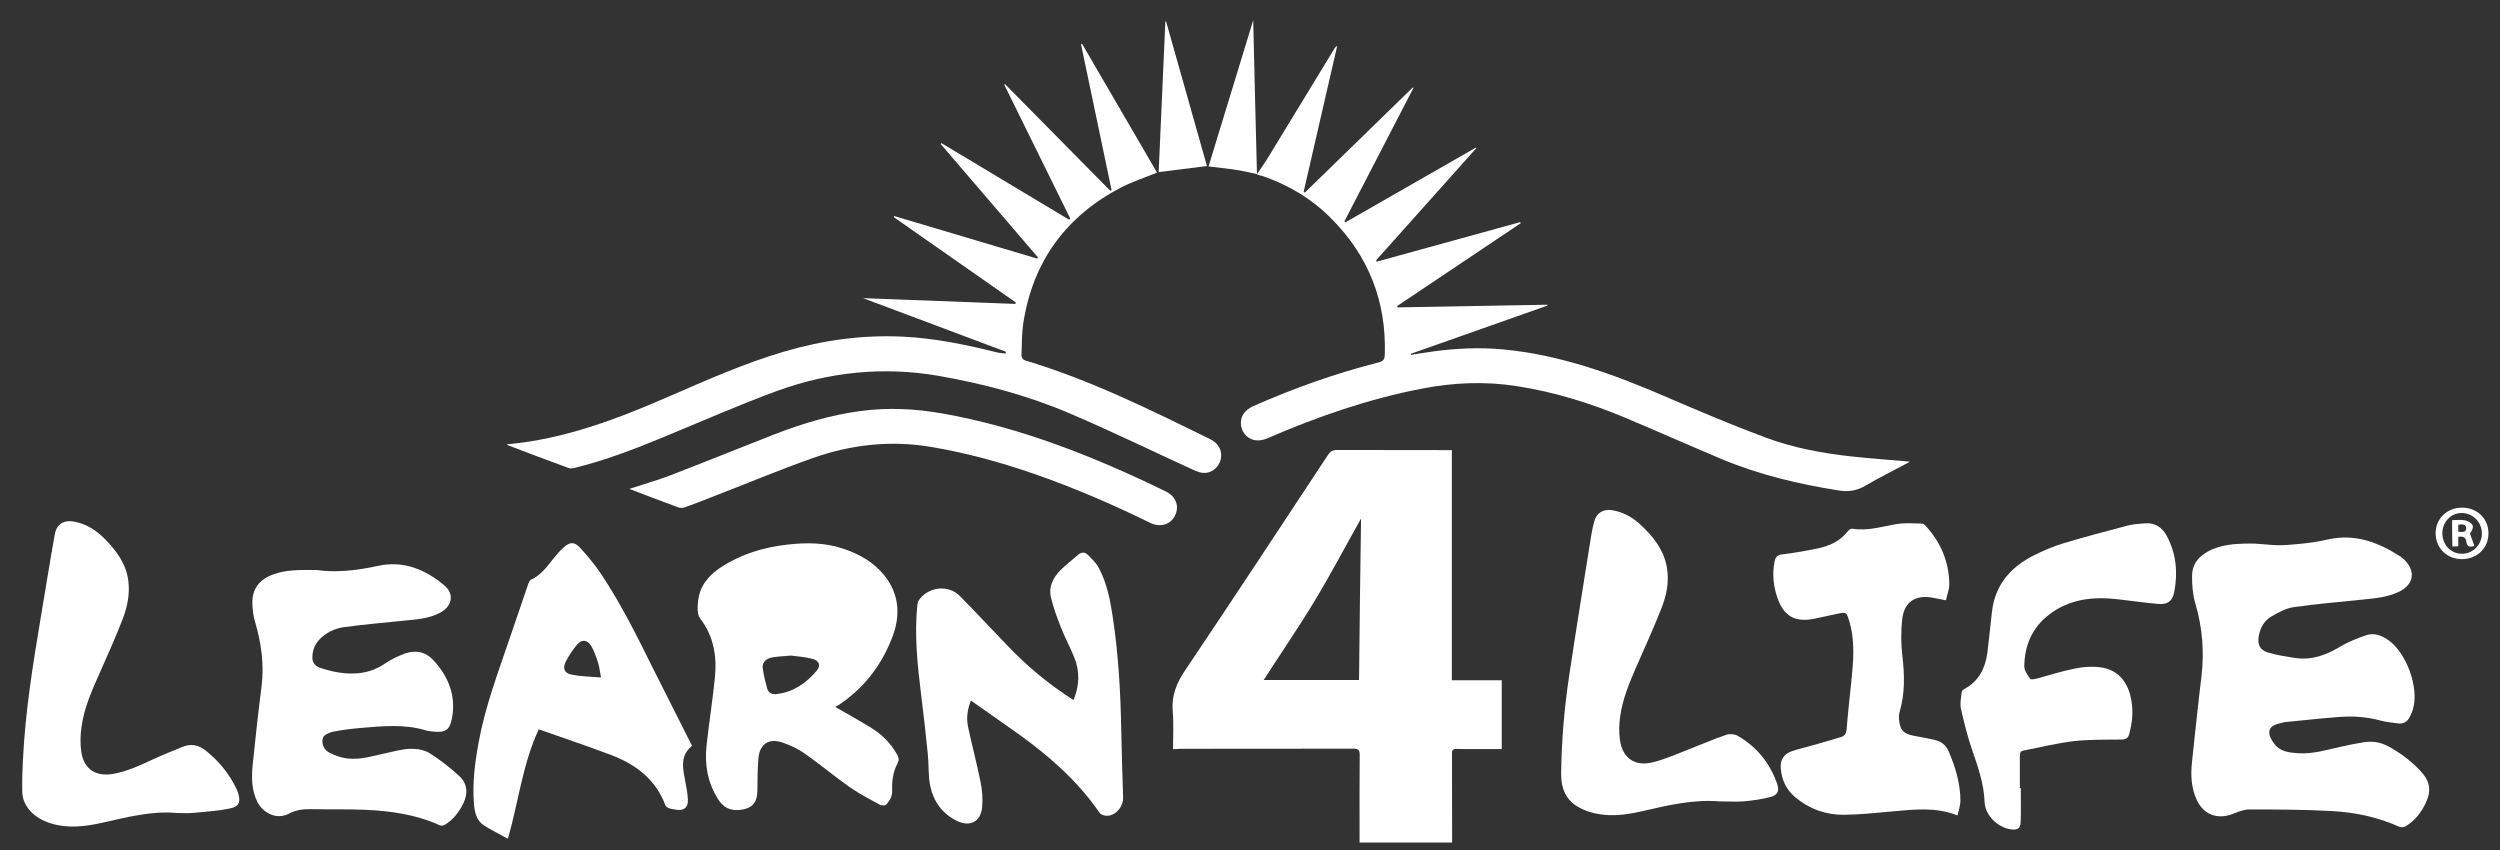 <?xml version="1.0" encoding="utf-8"?>
<!-- Generator: Adobe Illustrator 19.2.0, SVG Export Plug-In . SVG Version: 6.00 Build 0)  -->
<svg version="1.1" id="Layer_1" xmlns="http://www.w3.org/2000/svg" xmlns:xlink="http://www.w3.org/1999/xlink" x="0px" y="0px"
	 viewBox="0 0 1864 634" style="enable-background:new 0 0 1864 634;" xml:space="preserve">
<rect x="0" y="0" width="1864" height="634" fill="#333333" stroke="none"/>
<style type="text/css">
	.st0{fill:#FFFFFF;}
</style>
<g id="Layer_2">
</g>
<g>
	<g>
		<g>
			<path class="st0" d="M874.6,558.5c0-9.7,0.6-18.9-0.2-27.9c-1-11.6,2.6-21,9.1-30.6c35.9-53.4,71.3-107.2,106.7-160.9
				c1.7-2.5,3.4-3.6,6.6-3.6c27,0.1,54,0.1,81,0.1c1.4,0,2.8,0,4.7,0c0,57.3,0,114.3,0,171.6c12.6,0,24.7,0,37.2,0
				c0,17.2,0,34,0,51.3c-5.5,0-11.1,0-16.6,0c-5.6,0-11.2,0.1-16.8-0.1c-2.9-0.1-3.8,0.8-3.7,3.7c0.1,20.4,0.1,40.8,0.1,61.2
				c0,1.6,0,3.1,0,4.9c-23,0-45.7,0-69,0c0-1.5,0-3,0-4.6c0-20.3-0.1-40.5,0.1-60.8c0-3.6-1-4.6-4.6-4.6
				c-43.1,0.1-86.2,0.1-129.4,0.1C878.3,558.5,876.8,558.5,874.6,558.5z M1014.8,386.6c-11.8,21-22.6,41.6-34.6,61.4
				c-12,19.9-25.2,39.1-38,59c24.3,0,47.7,0,71.1,0C1013.7,467.1,1014.2,427.5,1014.8,386.6z"/>
			<path class="st0" d="M1682.1,405.4c7.2,0.4,14.6,1.5,21.7,1c10.5-0.7,21.2-1.7,31.5-4.1c20.5-4.7,38,2,54.7,12.8
				c0.9,0.6,1.6,1.3,2.4,2c9,8.5,7.5,18.7-3.7,24.1c-8.7,4.2-18.1,4.9-27.6,5.9c-17,1.7-34.1,3.2-51,5.6c-5.7,0.8-11.2,3.9-16.3,6.8
				c-5.4,3-8.4,8.2-9.6,14.4c-1.2,6.3,0.5,10.7,6.7,12.6c6.6,2,13.6,3,20.5,4.1c12.3,1.8,23.1-2.2,33.5-8.5c6-3.6,12.7-6.2,19.4-8.5
				c5.6-1.9,11,0,15.8,3.2c14,9.2,23.8,36,19,52c-0.5,1.8-1.4,3.6-2.2,5.4c-1.9,4-5,5.8-9.4,5.1c-4-0.6-8-0.8-11.9-1.9
				c-10.5-2.9-21.2-3.7-32-2.8c-13.3,1-26.6,2.5-39.9,3.8c-1.2,0.1-2.3,0.5-3.4,0.8c-11,2.2-9.6,8.8-4.5,15.5
				c4.3,5.8,11.3,6.5,17.9,6.9c10.8,0.7,21-2.5,31.4-4.8c5.8-1.3,11.6-2.5,17.5-3.4c6-0.9,11.8-0.2,17.4,2.7
				c9.3,4.9,17.6,11.1,24.7,18.7c7.3,7.8,8.3,14.7,3.8,24.2c-3.4,7-8.1,13-14.9,17.1c-1.2,0.7-3.5,0.9-4.8,0.3
				c-16.1-7.3-33.1-10.8-50.5-11.7c-20.3-1.1-40.7-1.2-61.1-1.2c-4.2,0-8.5,1.8-12.6,3.4c-11.4,4.4-21.9,0.4-26.9-10.9
				c-3.9-8.8-4.4-18.1-3.4-27.5c2.3-21.4,4.5-42.8,7.1-64.2c2.2-18.5,0.7-36.6-4.6-54.5c-1.9-6.6-2.5-13.8-2.4-20.7
				c0.2-9.7,6.4-15.8,15-19.5c7.8-3.3,16-4.1,24.3-4.3c2.7-0.1,5.5,0,8.2,0C1682.1,405.4,1682.1,405.4,1682.1,405.4z"/>
			<path class="st0" d="M750.1,262.3c-35.2-13.2-70.4-26.4-106.6-40c38.6,1.5,76,2.9,113.5,4.3c0.2-0.4,0.3-0.7,0.5-1
				c-30.4-21.2-60.7-42.5-91.1-63.7c0.1-0.3,0.3-0.5,0.4-0.8c35.5,10.6,71,21.1,106.5,31.7c0.2-0.3,0.4-0.6,0.6-0.9
				c-24.2-28.2-48.3-56.3-72.5-84.5c0.2-0.2,0.3-0.4,0.5-0.7c31.7,19,63.5,38.1,95.2,57.1c0.3-0.3,0.6-0.6,0.9-0.8
				c-16.4-33.3-32.8-66.5-49.2-99.8c0.2-0.2,0.4-0.3,0.5-0.5c26.2,26.5,52.3,53,78.5,79.5c0.3-0.1,0.6-0.3,1-0.4
				c-7.6-36.3-15.2-72.6-22.8-108.8c0.3-0.1,0.5-0.2,0.8-0.3c18.7,32.1,37.4,64.2,55.9,96c-9.1,3.7-18.2,6.7-26.7,11
				c-40.9,21.3-65.6,54.7-72.9,100.4c-1.3,8.3-1.2,16.8-1.5,25.2c0,1.2,1.4,3.1,2.6,3.4c48.3,14.4,93.2,36.7,138.2,58.8
				c6.4,3.1,9.3,9.2,7.7,15.3c-1.6,6.1-7.1,10.3-13.2,9.8c-2.2-0.2-4.5-1.1-6.6-2c-30.9-14.1-61.4-29-92.6-42.3
				c-31.3-13.4-64-22.1-97.6-28c-41.4-7.2-82-3-121.3,11.4c-28.3,10.4-55.9,22.6-83.8,34.1c-21.8,9-43.8,17.5-66.7,23.1
				c-1.4,0.4-3.1,0.5-4.5,0c-15.1-5.5-30.1-11.2-45.1-16.9c-0.2-0.1-0.4-0.3-0.8-0.7c42.8-3.8,82.1-18.8,120.9-35.7
				c28.1-12.2,56.2-24.7,85.7-33.4c28.8-8.5,58.2-12.6,88.3-11.2c24,1.1,47.5,6,70.7,11.8c2,0.5,4.1,0.5,6.2,0.8
				C749.8,263.2,749.9,262.8,750.1,262.3z"/>
			<path class="st0" d="M937.1,129.9c2.3-3.4,4.8-6.7,7-10.2c17-27.8,33.9-55.6,50.8-83.4c0.5-0.8,1-1.5,2.1-2
				c-8.4,36.2-16.7,72.5-25,108.7c0.3,0.2,0.6,0.4,0.9,0.6c26.8-26.1,53.6-52.2,80.5-78.4c0.2,0.1,0.3,0.2,0.5,0.3
				c-17.2,33.2-34.3,66.4-51.5,99.5c0.3,0.3,0.5,0.5,0.7,0.8c32.5-18.6,64.9-37.2,97.4-55.8c0.1,0.1,0.2,0.3,0.3,0.4
				c-24.9,27.9-49.9,55.8-74.8,83.7c0.2,0.3,0.4,0.6,0.5,1c35.7-9.8,71.3-19.7,107-29.5c0.1,0.3,0.3,0.6,0.4,0.8
				c-30.7,20.6-61.5,41.2-92.2,61.8c0.1,0.3,0.2,0.7,0.2,1c37.3-0.7,74.5-1.3,111.8-2c0.1,0.2,0.1,0.4,0.2,0.6c-34,12-68,24-102,36
				c0.1,0.3,0.1,0.5,0.2,0.8c5.6-0.9,11.1-1.9,16.7-2.6c17.1-2.3,34.2-3.1,51.6-1.5c43,4,82.9,18.6,122.1,35.5
				c24.5,10.6,49.1,21,74.1,30.3c20.4,7.6,41.9,11.6,63.6,14c14.7,1.6,29.4,2.6,43.8,3.9c-0.5,0.3-1.5,0.9-2.6,1.5
				c-10.1,5.4-20.3,10.4-30.1,16.2c-6.5,3.9-12.8,5-20.3,3.8c-30.3-4.8-59.9-11.8-88.3-23.8c-23.7-10-47.3-20.5-71.1-30.5
				c-26-10.9-52.8-19.2-80.7-23.5c-23.6-3.7-47-2.7-70.4,1.8c-40.1,7.7-78.4,21-115.8,37.2c-6.5,2.8-12.7,1.6-16.6-3.2
				c-3.5-4.3-4-11.1-0.6-15.6c1.6-2.1,3.9-3.9,6.3-5c30.5-13.5,61.8-24.7,94.1-32.9c3.4-0.9,4.5-2.1,4.6-5.7
				c1.3-39.8-12.1-73.8-40.2-101.9c-14.6-14.6-32-25-51.7-31.6C939.5,131,938.3,130.3,937.1,129.9L937.1,129.9z"/>
			<path class="st0" d="M235.9,425c14.3,2.1,30.1,0.4,46-3.1c18.8-4.1,35.1,2.6,49.2,14.4c7.8,6.4,6.2,15.5-2.7,20.4
				c-8.5,4.7-18.1,5.1-27.5,6.1c-14.8,1.5-29.7,2.8-44.4,4.8c-7.1,1-13.6,4.1-18.7,9.6c-3.4,3.8-4.9,8.2-4.9,13.2
				c0,3.7,2.2,6.2,5.4,7.4c4.4,1.5,8.9,2.7,13.5,3.5c12.7,2.1,24.7,0.8,35.6-6.8c4.3-3,9.3-5.2,14.2-7.1c7.8-2.9,15.4-1.6,21.2,4.5
				c11.6,12.4,17.5,26.9,14.1,44.1c-1.7,8.4-4.9,10.3-13.5,9.5c-2.1-0.2-4.2-0.4-6.1-1c-16.1-4.8-32.4-3.1-48.7-1.7
				c-6.8,0.6-13.7,1.4-20.4,2.8c-2.8,0.6-6.8,2.4-7.4,4.5c-1.3,4,0.5,8.7,4.3,10.8c4.2,2.3,9,4,13.7,4.6c9.9,1.2,19.5-1.9,29.1-4
				c6.1-1.3,12.2-3.1,18.3-3.2c4.7-0.1,10.2,0.8,14,3.2c7.7,4.8,15,10.6,21.8,16.7c6.5,5.8,7.2,13.2,3.4,20.9
				c-3.2,6.5-7.5,12.1-13.8,15.9c-1,0.6-2.8,0.8-3.8,0.3c-17.5-8-36.2-10.6-55.2-11.5c-13.6-0.6-27.3-0.2-40.9-0.5
				c-5.7-0.1-11.1,0.6-16.1,3.3c-10.1,5.3-19.9-1.3-23.6-8.5c-4.5-8.9-4.5-18.3-3.6-27.8c2-19.5,4.1-38.9,6.6-58.3
				c2.1-16.6-0.2-32.5-4.8-48.3c-1.3-4.3-1.9-8.9-2-13.4c-0.4-10.9,4.8-18,15.2-21.9C213.3,424.7,223.6,424.9,235.9,425z"/>
			<path class="st0" d="M622.8,527.1c8.9,5.1,17.4,9.9,25.7,14.9c8.6,5.2,15.6,11.9,20.5,20.8c1.2,2.2,1.5,3.9,0.2,6.4
				c-3.4,6.3-4.3,13.3-4,20.4c0.2,4.3-1.9,7.2-4.2,10.1c-0.7,0.9-3.6,1.1-4.8,0.4c-7.5-4.1-15.1-8-22.1-12.8
				c-11.7-8.2-22.6-17.4-34.3-25.6c-4.8-3.4-10.4-5.9-15.9-7.9c-10.7-3.8-17.6,0.8-18.5,12.2c-0.6,7.9-0.6,15.8-0.7,23.7
				c-0.1,9.1-4.4,13.4-13.4,14.2c-7.1,0.6-11.9-1.8-15.8-7.9c-8-12.4-10.2-26-8.7-40.2c1.8-16.5,4.4-32.9,6.1-49.4
				c1.8-16.3-0.4-31.6-10.9-45.3c-2.3-3-2-8.7-1.5-13c1.2-11.4,8.1-19.4,17.4-25.4c14.8-9.6,31.4-14.6,48.8-16.6
				c14.3-1.7,28.5-1.6,42.3,3.1c11.9,4,22.6,10.1,30.5,20c11.1,14,12,29.8,5.8,45.9c-8.1,21.1-21.4,38.4-40.5,50.9
				C624.3,526.2,623.7,526.5,622.8,527.1z M589.8,488.8c-5.5,0.5-9.9,0.6-14.2,1.4c-4.6,0.8-7.5,4-6.9,8c0.7,5.1,1.9,10.1,3.3,15.1
				c0.9,3.2,3.4,4.6,6.9,4.2c12.5-1.4,22-8,29.9-17.2c3.4-4,2.1-7.8-3.1-9.1C600.1,489.8,594.4,489.4,589.8,488.8z"/>
			<path class="st0" d="M516,556.1c-9.5,7.6-6.7,17.3-5,26.9c0.8,4.3,1.7,8.7,1.9,13.1c0.3,5.9-2.9,8.6-8.8,7.6
				c-1.8-0.3-3.6-0.5-5.3-1.1c-1.1-0.4-2.4-1.3-2.7-2.2c-7.1-19.1-21.8-30.3-40-37.3c-17.9-6.8-36-12.8-54.4-19.3
				c-12.1,25.9-15.1,54.1-23,81.6c-6.2-3.5-12.3-6.4-17.9-10c-5.6-3.6-6.9-9.8-7.4-16c-1.3-15.5,0.7-30.8,3.5-46
				c4.9-26.9,14.6-52.3,23.3-78c4.6-13.5,9.2-26.9,13.8-40.4c0.4-1,1-2.3,1.8-2.7c7.3-3.3,11.8-9.5,16.6-15.5c2.4-3,4.9-6,7.8-8.6
				c4.6-4.2,8-4.4,12.2,0.1c5.8,6.3,11.3,12.9,16,20c15.1,22.7,27.1,47.1,39.2,71.5C496.9,518.4,506.4,537,516,556.1z M448.1,505.1
				c-0.9-4.7-1.2-8-2.2-11c-1.4-4.3-2.8-8.6-5.1-12.5c-2.8-4.7-7.1-5.1-10.5-1c-3.3,3.9-6.2,8.3-8.5,12.8c-2.5,4.9-0.9,8.7,4.4,9.6
				C433.1,504.4,440.2,504.5,448.1,505.1z"/>
			<path class="st0" d="M800.4,522c4.5-10.9,4.8-21.4,0.6-31.8c-3.1-7.7-7.1-15-10.1-22.7c-2.8-7.1-5.4-14.3-7.2-21.6
				c-2.1-8.2,1.4-15.1,7-20.8c4.1-4.1,8.8-7.6,13.2-11.5c2.4-2.1,5-2,7-0.1c3.1,3,6.4,6.2,8.4,10c6,11.2,8.4,23.6,10.3,36
				c4.3,28.1,5.9,56.5,6.4,84.9c0.3,16.7,0.9,33.5,1.4,50.2c0.2,6.4-4.7,12.8-11.1,13.6c-2.1,0.3-5.4-0.6-6.4-2.1
				c-16.4-23.9-37.8-42.6-61.2-59.3c-11.4-8.1-22.9-16.1-34.8-24.5c-2.6,6.7-3.5,13.2-2.1,19.7c2.8,13.5,6.5,26.9,9.2,40.5
				c1.3,6.3,1.9,12.9,1.3,19.2c-1,10.9-8.9,15.2-18.9,10.3c-11-5.3-17.5-14.7-19.9-26.4c-1.5-7.6-0.9-15.5-1.7-23.2
				c-1.5-15.1-3.2-30.2-5.1-45.2c-2.7-22.1-5-44.1-2.7-66.3c0.1-1.1,0.4-2.3,1-3.2c6.9-10.3,22.1-12.1,30.8-3.2
				c11.9,12.1,23.5,24.6,35.3,36.8C765.7,496.7,782,510.2,800.4,522z"/>
			<path class="st0" d="M1459.5,608c-16.1-6.4-31.8-4.5-47.6-3.1c-12.4,1.1-24.8,2.5-37.2,2.6c-13.4,0.1-25.7-4.3-36.2-13.1
				c-6.8-5.7-10.2-13.2-10.8-22c-0.4-5.8,2.4-10,7.5-12c5.5-2.1,11.4-3.2,17.1-4.9c6.8-2,13.7-3.9,20.5-6c3-0.9,3.8-3,4.1-6.2
				c0.9-11.6,2.2-23.2,3.4-34.8c1.6-15.5,3.1-31-1.8-46.3c-1.8-5.7-1.9-5.9-7.9-4.7c-6.1,1.2-12.1,2.7-18.2,3.9
				c-14.1,2.7-22.4-2-27.1-15.5c-3.1-8.9-4-17.9-2.2-27.2c0.6-3,1.7-4.8,5.4-5.3c8.9-1.1,17.7-2.6,26.4-4.4
				c9.1-1.9,17.2-5.5,23.1-13.2c0.7-0.9,2.2-1.8,3.1-1.6c11.5,1.9,22.3-1.7,33.4-3.5c6.1-1,12.4-0.4,18.6-0.3c0.9,0,2,1,2.8,1.8
				c11.2,12.3,17.3,26.7,17.5,43.3c0,3.9-1.6,7.8-2.5,12.1c-3.8-0.7-7-1.5-10.3-2c-12.5-2.2-20.8,3.2-22.3,15.9
				c-1,9.1-1,18.4,0.1,27.5c1.7,14.2,2,28.1-2.1,42c-0.9,3.2-0.4,7.3,0.6,10.6c1.3,4.6,5.6,6.1,10,7c5.3,1,10.7,1.9,16,3.2
				c4.5,1.1,8,3.8,9.9,8.1c5.2,12,8.9,24.4,8.9,37.5C1461.6,600.8,1460.3,604.3,1459.5,608z"/>
			<path class="st0" d="M1506.7,587.5c0,8.4,0.2,16.9-0.1,25.3c-0.1,4.8-2.2,6.2-7,5.6c-10-1.3-19.5-10.4-19.9-20.5
				c-0.5-13.8-5-26.3-9.4-39.1c-3.4-9.9-5.9-20.1-8.2-30.3c-0.9-3.9,0.1-8.2,0.5-12.3c0.1-0.9,1.1-2.1,2-2.5
				c10.9-5.8,15.6-15.5,17.2-27.1c1.3-10.2,2.2-20.4,3.4-30.5c2.3-19.9,13.7-33.1,31-41.9c7.1-3.6,14.6-6.8,22.2-9.1
				c16.1-4.9,32.4-9.1,48.6-13.4c4-1,8.2-1.1,12.3-1.5c7.5-0.6,12.8,3,16.2,9.3c7.1,13.2,8.4,27.4,5.6,41.9
				c-1.3,6.7-4.8,9.4-11.6,8.9c-10.2-0.8-20.3-2.4-30.5-3.5c-18.3-2.1-35.8-0.3-51,11.3c-12.8,9.7-18.5,23.1-18.7,38.8
				c0,3.1,2.5,6.4,4.3,9.2c0.4,0.7,2.9,0.4,4.4,0c9.6-2.5,19.1-5.7,28.9-7.6c6.1-1.3,12.7-1.8,18.9-1c12,1.5,19.5,9.2,22.5,20.8
				c2.5,9.6,1.9,19.3-0.7,28.8c-0.8,3.1-2.3,4.2-5.7,4.3c-11.9,0.1-23.9-0.1-35.8,1.2c-12.6,1.5-24.9,4.6-37.4,7
				c-2.4,0.5-2.7,1.9-2.7,3.9c0,8,0,16.1,0,24.1C1506.3,587.5,1506.5,587.5,1506.7,587.5z"/>
			<path class="st0" d="M132.3,606.2c-19.5-1.9-38.1,3.3-56.8,7.4c-12.4,2.7-24.8,4.2-37.3,0.4c-12.8-3.8-21.4-12.9-21.6-23.6
				c-0.2-7.9,0.1-15.8,0.5-23.7c1.7-35.8,7.4-71.1,13.3-106.4c3.5-20.5,6.7-41.1,10.4-61.7c1.4-8,6.8-11.2,14.9-9.6
				c9.3,1.8,16.7,6.9,23.1,13.5c8.4,8.7,15.4,18.3,16.9,30.8c1.2,9.7-0.8,19.3-4.2,28.2c-5.2,13.5-11.2,26.7-17,39.9
				c-5.8,13-11.7,26.1-13.7,40.3c-0.9,6.2-1.1,12.7-0.2,18.9c1.9,12.9,10.9,18.7,23.8,16.4c10.6-1.9,20.2-6.4,29.8-10.9
				c7.2-3.3,14.5-6.2,21.8-9.2c6.2-2.6,12-1.5,17.2,2.6c10.1,8,18.1,17.8,23.5,29.5c0.3,0.7,0.6,1.5,0.8,2.2
				c2.1,6.7,0.8,10.2-6.1,11.6c-8.7,1.8-17.7,2.4-26.5,3.2C140.7,606.5,136.5,606.2,132.3,606.2z"/>
			<path class="st0" d="M1282.1,597.5c-19.9-1.6-38.9,3-58,7.4c-12.7,2.9-25.5,4.5-38.4,0.6c-15.1-4.6-21.9-13.5-21.7-29.1
				c0.3-24.4,2.4-48.7,6-72.8c5.3-35.2,11-70.4,16.6-105.5c0.5-3.1,1.2-6.1,2-9.1c1.6-6.5,6.8-9.7,13.5-8.6
				c8.1,1.4,14.9,5.1,20.8,10.6c9.7,8.9,17.8,19,20,32.5c1.7,10.3-0.3,20.3-4,29.7c-5.8,14.8-12.4,29.3-18.8,43.8
				c-5.2,12-10.3,24.1-12.1,37.2c-0.8,5.7-1,11.7-0.2,17.4c1.9,13.7,11.2,20.2,24.8,16.7c9.5-2.4,18.5-6.5,27.6-10
				c9-3.5,17.9-7.4,27.1-10.5c2.5-0.8,6.2-0.5,8.5,0.9c14.2,8.3,24,20.4,29.3,35.9c1.8,5.3,0.2,8.3-5.3,9.7
				c-6.5,1.7-13.2,2.6-19.9,3.2C1294.1,597.9,1288.1,597.5,1282.1,597.5z"/>
			<path class="st0" d="M469.3,364.5c10.6-3.5,20.9-6.4,30.8-10.2c25.7-9.9,51.3-20.3,76.9-30.3c20.8-8.1,42.1-14.5,64.3-17.5
				c20.6-2.8,41.1-1.8,61.5,1.8c58.5,10.4,113.1,32.2,166.2,58c7.9,3.8,10.6,11.2,7,18.3c-3.4,6.7-11.1,8.9-18.7,5.1
				c-28.1-13.8-56.9-26.2-86.6-36.5c-24.9-8.6-50.1-15.5-76.1-19.9c-30.3-5.2-60-1.9-88.8,8.3c-25.6,9.1-50.7,19.6-76,29.4
				c-6.4,2.5-12.8,5-19.3,7.3c-1.4,0.5-3.3,0.5-4.7,0c-11.6-4.2-23-8.6-34.5-13C470.8,365.1,470.3,364.9,469.3,364.5z"/>
			<path class="st0" d="M937.2,129.8c-5.3-1.1-10.6-2.4-15.9-3.2c-6.5-1-13-1.6-20.2-2.5c11-36.2,22-72,33.3-109
				C935.3,54.2,936.2,92.1,937.2,129.8L937.2,129.8z"/>
			<path class="st0" d="M863.9,128.3c1.7-37.2,3.3-74.7,5-112.3c0.1,0,0.3-0.1,0.5-0.1c10.2,36,20.4,71.9,30.5,107.9
				C887.8,125.3,876.1,126.8,863.9,128.3z"/>
			<path class="st0" d="M1835.7,416.9c-11.2,0-19.6-8.1-19.7-19.1c-0.1-10.9,8.3-19.2,19.5-19.3c11.3-0.1,19.8,8,19.9,18.9
				C1855.5,408.5,1847.1,416.8,1835.7,416.9z M1821,397.6c0,8.6,6.4,15.3,14.7,15.3c8.2,0,14.9-7,14.8-15.3
				c-0.1-8.4-6.8-15.1-15.1-15.1C1827.4,382.5,1821,389.2,1821,397.6z"/>
			<path class="st0" d="M1828.3,387.8c3.4,0,6.7-0.5,9.8,0.2c2.1,0.4,4.7,2,5.5,3.8c0.7,1.6-0.7,4.2-2,6c1.1,3.1,2.2,6.1,3.3,9.2
				c-3.7,1.3-5.6,0.4-6-3.2c-0.4-3.3-2.6-4.1-6-3.5c0,2.3,0,4.5,0,7c-1.6,0.1-2.9,0.1-4.4,0.2
				C1828.3,401.1,1828.3,394.8,1828.3,387.8z M1832.9,391.2c0,1.9,0,3.6,0,5.3c2.5-0.1,5.8,1,5.9-2.6
				C1838.9,390.5,1835.7,391,1832.9,391.2z"/>
		</g>
	</g>
</g>
</svg>
